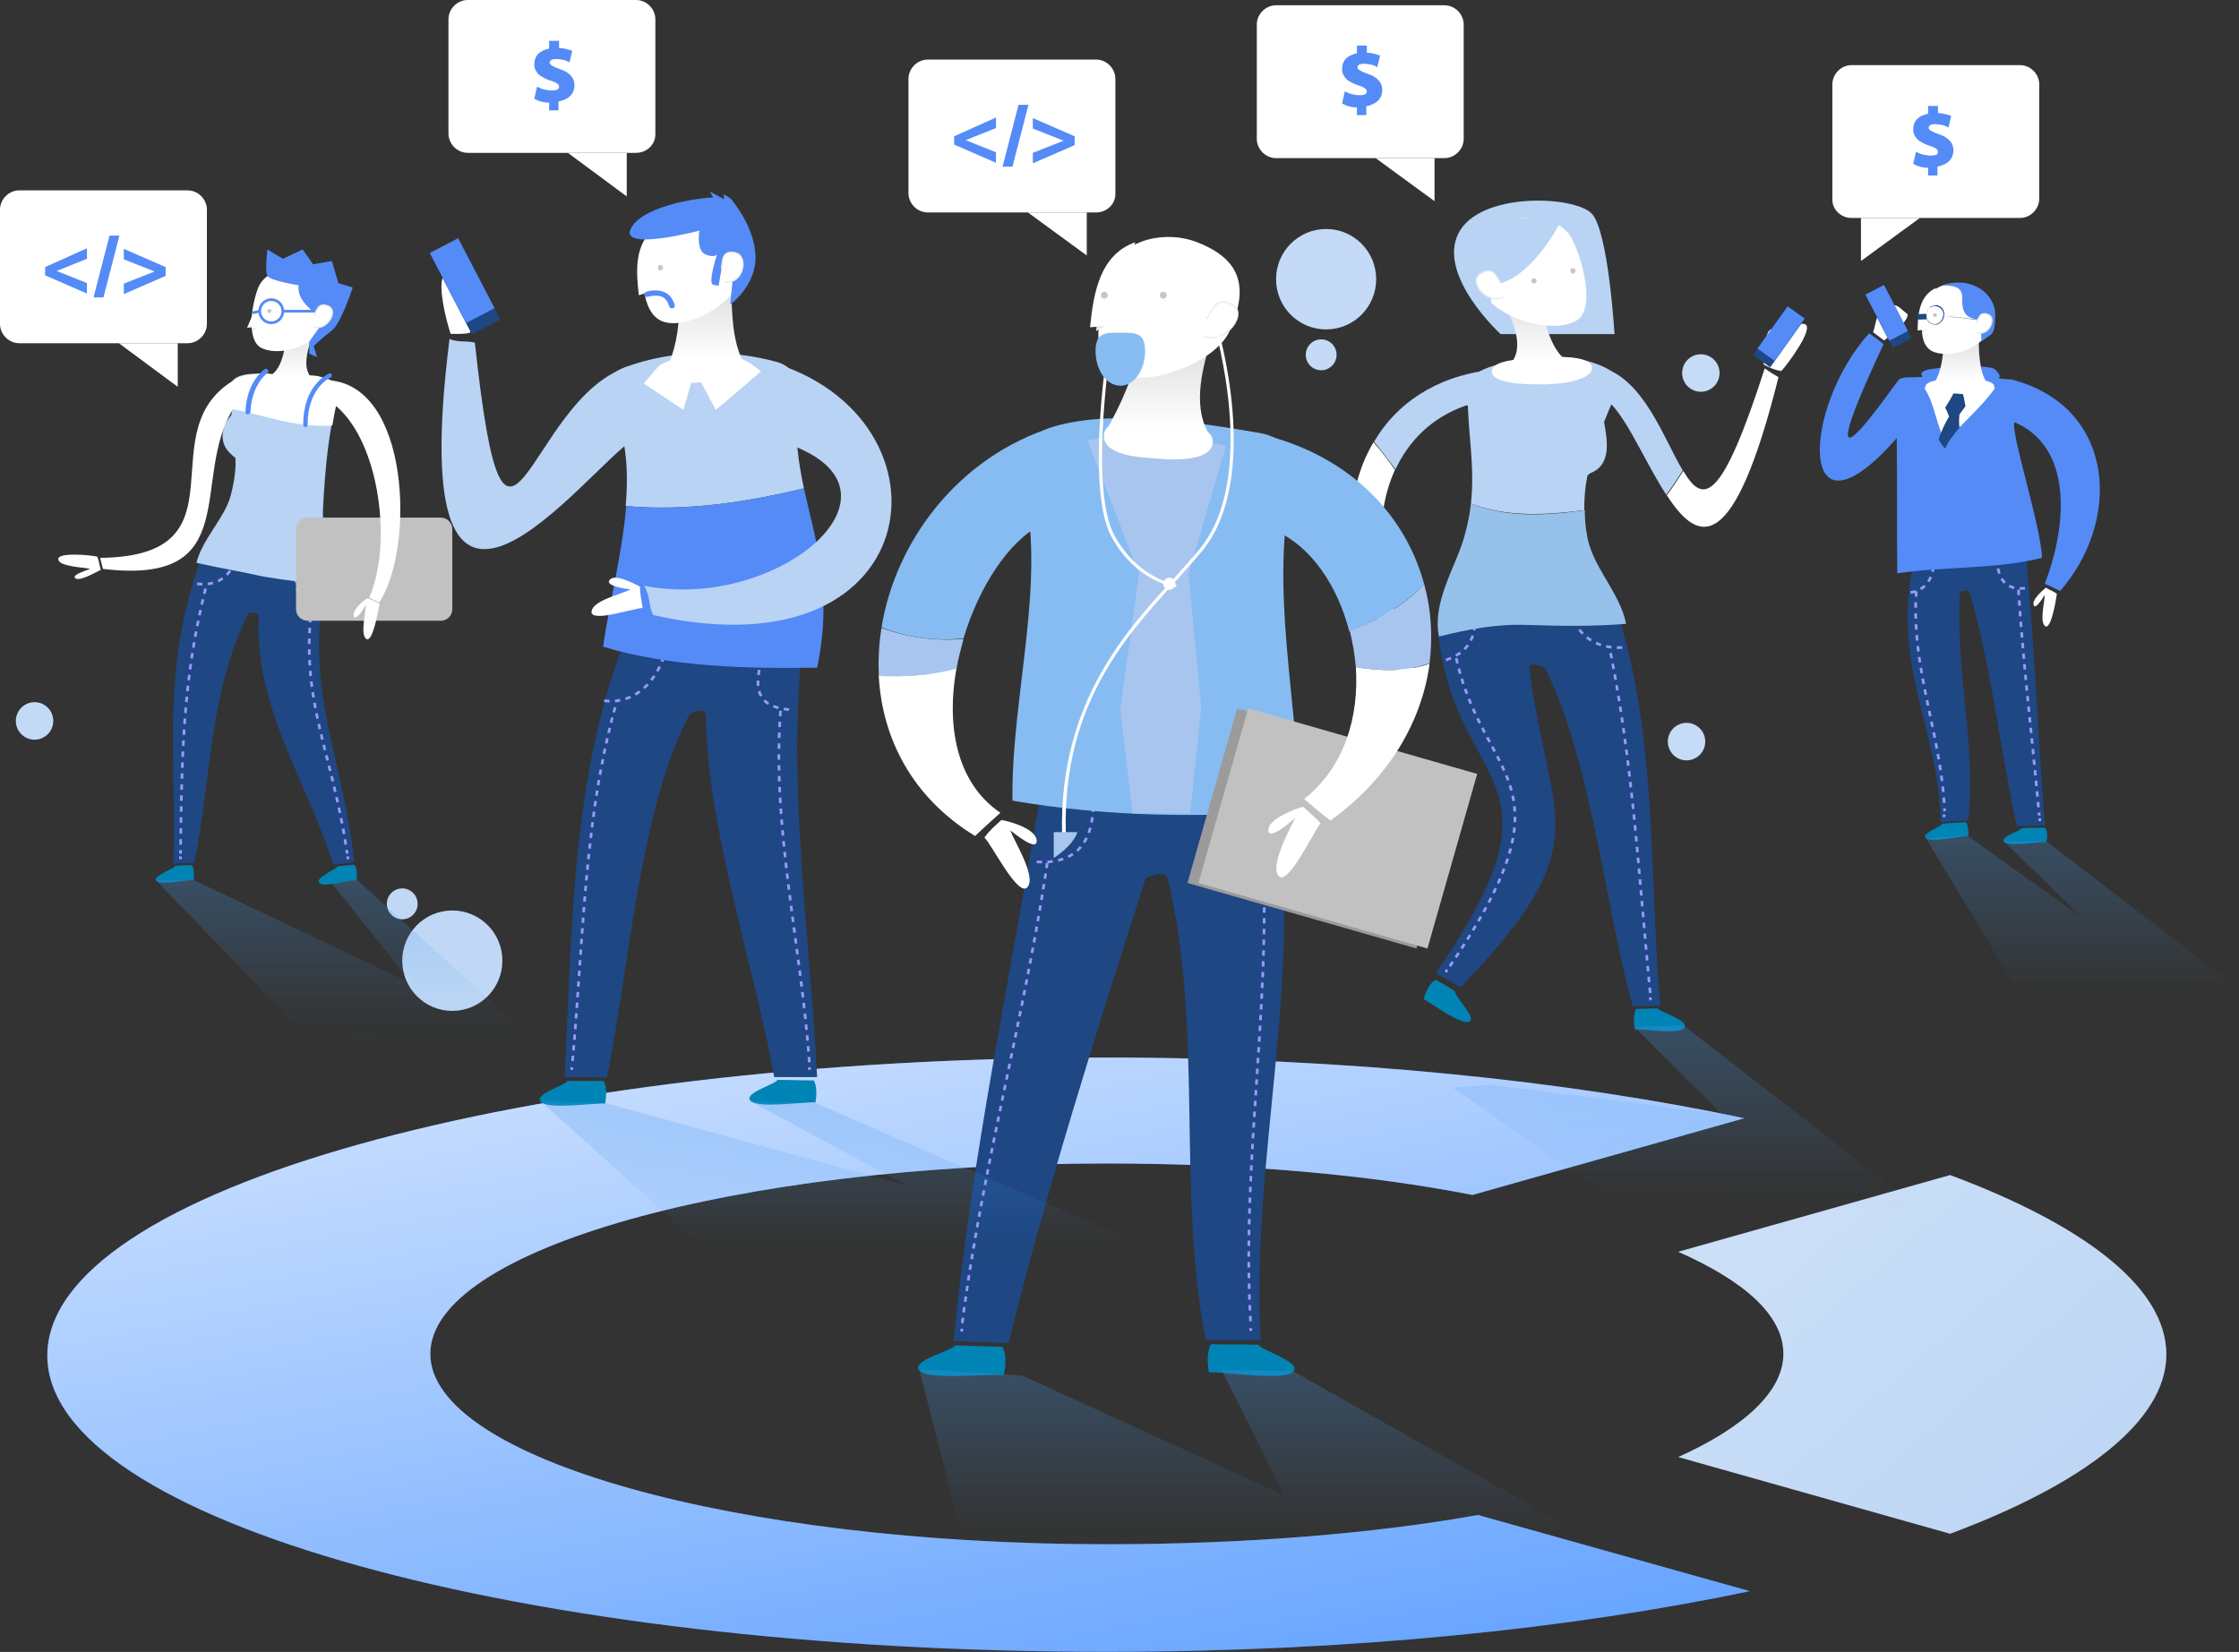 <svg width="416" height="307" viewBox="0 0 416 307" fill="none" xmlns="http://www.w3.org/2000/svg">
<rect x="0" y="0" width="416" height="307" fill="#333333" stroke="none"/>
<path d="M344.025 40.506H375.31C377.252 40.506 378.888 38.865 378.888 36.916V15.69C378.888 13.741 377.252 12.1 375.31 12.1H344.025C342.083 12.1 340.447 13.741 340.447 15.69V36.916C340.345 38.865 341.98 40.506 344.025 40.506Z" fill="white"/>
<path d="M356.702 40.506L345.763 48.504V40.506H356.702Z" fill="white"/>
<path d="M358.236 32.61V31.174C357.112 31.174 356.192 30.866 355.476 30.456L355.987 28.2C356.396 28.405 356.805 28.61 357.214 28.713C357.725 28.816 358.236 28.918 358.748 28.918C359.668 28.918 360.077 28.713 360.077 28.2C360.077 27.79 359.566 27.38 358.441 27.072C357.521 26.765 356.805 26.355 356.294 25.944C355.783 25.432 355.476 24.816 355.476 24.099C355.476 22.458 356.396 21.535 358.236 21.125V19.689H360.077V21.022C360.588 21.022 361.099 21.125 361.508 21.227C361.815 21.33 362.224 21.432 362.53 21.535L362.019 23.688L361.61 23.483C361.406 23.381 361.304 23.381 361.099 23.278C360.588 23.176 360.077 23.073 359.566 23.073C358.748 23.073 358.339 23.278 358.339 23.791C358.339 24.099 358.952 24.509 360.179 24.919C362.019 25.534 362.939 26.56 362.939 27.893C362.939 29.533 361.917 30.559 359.974 30.969V32.61H358.236Z" fill="#548BF7"/>
<path d="M357.316 70.654C357.521 69.936 356.192 69.424 357.827 68.808C359.463 68.193 369.585 67.68 370.607 68.603C371.629 69.526 372.141 70.346 370.3 70.962C368.562 71.577 360.383 71.782 357.316 70.654Z" fill="#548BF7"/>
<path d="M379.911 153.409C378.684 135.873 377.866 118.235 376.231 100.7C376.231 100.7 376.231 100.7 376.128 100.7C376.026 100.7 376.128 100.7 376.128 100.7C368.972 101.52 362.531 101.623 355.681 103.879C351.183 123.26 360.18 135.155 360.588 152.793C362.326 152.691 364.064 152.588 365.7 152.486C367.234 138.847 363.247 124.593 364.167 110.032C364.167 110.032 365.803 109.211 366.007 110.339C369.994 123.875 371.63 139.462 374.697 153.511C376.435 153.511 378.173 153.409 379.911 153.409Z" fill="#1E4783"/>
<path d="M356.703 104.289C356.703 104.494 356.601 104.597 356.601 104.802" stroke="#9999FF" stroke-width="0.5"/>
<path d="M356.498 105.827C353.942 122.337 360.69 135.155 361.303 150.742" stroke="#9999FF" stroke-width="0.5" stroke-dasharray="1.02 1.02"/>
<path d="M361.201 151.358C361.201 151.563 361.201 151.665 361.201 151.87" stroke="#9999FF" stroke-width="0.5"/>
<path d="M374.594 102.136C374.594 102.341 374.594 102.443 374.594 102.648" stroke="#9999FF" stroke-width="0.5"/>
<path d="M374.698 103.674C375.413 119.671 377.458 135.566 378.889 151.563" stroke="#9999FF" stroke-width="0.5" stroke-dasharray="0.99 0.99"/>
<path d="M378.991 152.075C378.991 152.28 378.991 152.383 378.991 152.588" stroke="#9999FF" stroke-width="0.5"/>
<path d="M376.23 109.314C371.936 109.827 370.914 106.545 371.016 102.751C372.55 102.136 373.981 101.418 375.412 100.7" fill="#1E4783"/>
<path d="M376.23 109.314C371.936 109.827 370.914 106.545 371.016 102.751C372.55 102.136 373.981 101.418 375.412 100.7" stroke="#9999FF" stroke-width="0.5" stroke-dasharray="1"/>
<path d="M354.965 110.134C358.543 109.416 359.054 106.955 359.565 103.674C358.543 103.571 357.419 103.571 356.396 103.571" fill="#1E4783"/>
<path d="M354.965 110.134C358.543 109.416 359.054 106.955 359.565 103.674C358.543 103.571 357.419 103.571 356.396 103.571" stroke="#9999FF" stroke-width="0.5" stroke-dasharray="1"/>
<path d="M348.013 61.733C348.422 60.81 348.626 57.938 349.751 57.836C350.875 57.733 351.489 56.605 351.387 56.913C352.409 56.298 353.125 57.426 354.249 58.246C355.374 59.066 350.773 62.758 350.057 63.271C349.342 62.758 348.728 62.245 348.013 61.733Z" fill="white"/>
<path d="M380.115 109.211C379.4 109.826 377.457 111.467 377.866 112.493C378.173 113.416 379.809 110.749 379.911 110.544C379.911 111.775 378.888 115.672 380.013 116.389C381.138 117.005 382.058 111.159 382.16 110.339C381.444 109.826 380.729 109.621 380.115 109.211Z" fill="white"/>
<path d="M382.773 109.827C394.121 96.803 393.099 76.192 374.594 70.757C373.981 70.552 374.185 70.654 373.879 70.552C367.438 69.936 360.69 69.936 354.249 70.141C353.738 70.141 353.431 70.244 352.92 70.449C352.409 70.654 333.7 98.649 349.955 63.989C349.138 63.168 348.217 62.656 347.297 61.938C334.824 75.576 333.7 102.751 352.409 81.421C352.511 89.83 352.409 98.239 352.511 106.545C361.61 105.212 370.812 105.827 379.399 103.674C379.195 97.624 373.47 80.191 374.288 78.448C385.84 83.472 383.591 99.059 379.911 108.493C380.933 108.904 381.853 109.416 382.773 109.827Z" fill="#548BF7"/>
<path d="M365.291 152.793C363.757 152.896 362.428 152.896 360.894 153.101C360.69 153.613 356.805 154.947 357.827 155.767C358.85 156.587 363.962 155.459 365.7 155.357C365.802 154.536 365.7 153.511 365.291 152.793Z" fill="#0084B5"/>
<path d="M380.013 153.819C378.479 153.819 377.15 153.819 375.617 153.921C375.412 154.434 371.425 155.562 372.345 156.485C373.265 157.305 378.479 156.485 380.217 156.485C380.422 155.562 380.422 154.434 380.013 153.819Z" fill="#0084B5"/>
<path d="M370.505 71.987C370.198 73.628 365.7 73.936 364.371 73.936C362.94 73.936 357.93 73.936 357.725 72.09C357.521 70.141 363.349 70.552 364.371 70.552C365.393 70.552 370.812 70.244 370.505 71.987Z" fill="white"/>
<path d="M367.642 62.143C367.642 64.911 367.642 68.911 369.176 71.167C365.7 73.013 363.042 72.5 359.361 71.269C360.793 68.808 361.099 65.937 361.099 63.066C363.349 62.861 365.495 62.45 367.642 62.143Z" fill="url(#paint0_linear)"/>
<path d="M369.482 61.221C368.665 64.502 362.633 66.655 359.361 65.425C356.089 64.194 357.112 59.17 357.828 56.196C358.543 53.222 362.53 51.992 365.597 52.914C369.687 54.248 370.709 56.504 369.482 61.221Z" fill="white"/>
<path d="M359.668 53.529C356.601 54.965 356.294 58.451 356.294 61.425C356.907 61.322 357.623 61.322 358.236 61.22C358.85 58.656 359.259 56.093 359.668 53.529Z" fill="white"/>
<path d="M358.032 61.22C357.726 61.425 357.521 61.528 357.214 61.733C357.214 61.63 357.214 61.425 357.214 61.322C357.521 61.322 357.828 61.22 358.032 61.22Z" fill="#EAEAEA"/>
<path d="M359.872 58.657C359.872 58.862 359.668 58.964 359.463 58.862C359.259 58.862 359.157 58.657 359.157 58.451C359.157 58.246 359.361 58.144 359.566 58.246C359.77 58.246 359.872 58.451 359.872 58.657Z" fill="#C6C6C6"/>
<path d="M360.895 53.016C362.428 53.119 364.677 53.016 364.575 55.375C364.473 57.733 365.086 59.477 368.051 59.272C368.051 60.707 368.051 61.938 368.153 63.476C370.096 61.835 370.607 62.656 370.709 58.656C370.811 54.657 366.415 51.17 360.895 53.016Z" fill="#548BF7"/>
<path fill-rule="evenodd" clip-rule="evenodd" d="M357.894 58.496C357.813 59.403 358.321 60.109 359.259 60.297C359.668 60.4 360.179 60.297 360.486 59.989C360.895 59.682 361.099 59.272 361.201 58.759C361.406 57.733 360.792 56.913 359.872 56.708C359.463 56.708 359.054 56.81 358.645 57.016C358.564 57.097 358.483 57.185 358.406 57.281C358.152 57.507 358.009 57.846 357.93 58.247C357.911 58.331 357.899 58.414 357.894 58.496ZM357.894 58.496C357.839 59.314 358.413 60.009 359.156 60.195C359.565 60.298 359.974 60.195 360.281 59.99C360.588 59.785 360.894 59.375 360.997 58.862C361.303 57.939 360.69 57.119 359.77 56.914C359.361 56.811 359.054 56.914 358.645 57.119C358.556 57.163 358.477 57.218 358.406 57.281C358.191 57.547 358.005 57.869 357.93 58.246C357.913 58.331 357.901 58.414 357.894 58.496Z" fill="#1E4783"/>
<path d="M361.201 58.759C363.348 58.861 365.393 59.169 367.54 59.374V59.477C365.393 59.169 363.348 58.964 361.201 58.759Z" fill="#1E4783"/>
<rect width="1.636" height="1.025" transform="matrix(0.999 -0.035 0.035 0.999 356.294 58.377)" fill="#1E4783"/>
<path d="M367.233 60.092C367.642 59.272 367.745 57.836 369.38 58.451C371.016 59.066 369.585 62.45 367.336 61.835" fill="white"/>
<path d="M367.233 60.092C367.642 59.272 367.745 57.836 369.38 58.451C371.016 59.066 369.585 62.45 367.336 61.835" stroke="#EAEAEA" stroke-width="0.25"/>
<path d="M357.521 72.09C359.565 75.166 359.667 78.96 361.508 82.139C364.575 78.653 368.051 75.781 370.709 72.09C366.313 72.09 361.917 71.885 357.521 72.09Z" fill="white"/>
<path d="M364.678 73.218C364.064 73.218 363.553 73.115 362.94 73.115C362.531 74.038 361.917 74.859 361.406 75.781C361.713 76.294 361.917 76.807 362.122 77.422C361.304 78.755 360.69 80.191 360.179 81.627C360.588 82.344 360.895 82.857 361.406 83.37C362.019 81.934 363.042 80.704 364.064 79.473C363.962 78.653 363.962 77.832 364.064 77.012C364.473 76.499 364.78 75.987 365.189 75.474C364.984 74.756 364.984 73.936 364.678 73.218Z" fill="#1E4783"/>
<path d="M348.728 59.374C349.341 58.349 350.671 56.503 351.284 56.811C351.897 57.118 349.444 60.605 349.444 60.605L348.728 59.374Z" fill="white"/>
<rect width="3.887" height="11.17" transform="matrix(0.886 -0.464 0.462 0.887 346.538 54.75)" fill="#1E4783"/>
<rect width="3.887" height="9.633" transform="matrix(0.886 -0.464 0.462 0.887 346.598 54.764)" fill="#548BF7"/>
<path d="M357.828 155.767L376.23 186.326L416 183.762L380.217 156.382H372.345L386.863 170.534L365.598 155.357L357.828 155.767Z" fill="url(#paint1_linear)"/>
<path d="M331.348 251.602C331.348 258.575 324.089 265.24 311.821 270.778L362.326 285.031C387.067 275.802 402.504 264.112 402.504 251.704C402.504 239.194 387.067 227.606 362.326 218.377L311.821 232.631C324.089 238.066 331.348 244.423 331.348 251.602Z" fill="#B8D3F4"/>
<path d="M205.597 286.98C136.587 286.98 79.948 270.983 79.948 251.601C79.948 232.22 136.587 216.223 205.597 216.223C231.361 216.223 254.057 218.274 273.584 222.068L324.089 207.814C291.169 200.841 249.865 196.534 205.597 196.534C97.431 196.534 8.792 221.145 8.792 251.909C8.792 282.673 97.431 306.976 205.597 306.976C250.888 306.976 292.089 302.669 325.111 295.696L274.607 281.545C255.079 285.031 231.361 286.98 205.597 286.98Z" fill="#3385FF"/>
<path d="M331.348 251.602C331.348 258.575 324.089 265.24 311.821 270.778L362.326 285.031C387.067 275.802 402.504 264.112 402.504 251.704C402.504 239.194 387.067 227.606 362.326 218.377L311.821 232.631C324.089 238.066 331.348 244.423 331.348 251.602Z" fill="url(#paint2_linear)"/>
<path d="M205.597 286.98C136.587 286.98 79.948 270.983 79.948 251.601C79.948 232.22 136.587 216.223 205.597 216.223C231.361 216.223 254.057 218.274 273.584 222.068L324.089 207.814C291.169 200.841 249.865 196.534 205.597 196.534C97.431 196.534 8.792 221.145 8.792 251.909C8.792 282.673 97.431 306.976 205.597 306.976C250.888 306.976 292.089 302.669 325.111 295.696L274.607 281.545C255.079 285.031 231.361 286.98 205.597 286.98Z" fill="url(#paint3_linear)"/>
<path d="M278.812 62.092C278.812 62.092 267.055 51.325 270.94 43.429C274.825 35.533 292.716 36.353 295.783 39.737C298.85 43.121 299.975 62.092 299.975 62.092H278.812Z" fill="#B8D3F4"/>
<path d="M266.749 180.841C293.126 142.796 269.611 147.513 267.055 116.032H267.157C278.199 112.955 289.138 114.288 300.589 114.083C307.95 137.361 306.416 162.792 308.461 186.891C306.723 186.993 305.087 186.993 303.349 186.993C298.033 167.715 295.784 141.771 287.094 124.235C287.094 124.133 284.435 122.697 284.129 124.133C287.809 152.948 297.522 156.332 271.349 183.507C269.713 182.584 268.282 181.661 266.749 180.841Z" fill="#1E4783"/>
<path d="M269.304 112.955C269.304 113.16 269.304 113.263 269.304 113.468" stroke="#9999FF" stroke-width="0.5"/>
<path d="M269.407 114.493C271.963 146.282 295.375 141.36 269.203 179.815" stroke="#9999FF" stroke-width="0.5" stroke-dasharray="0.99 0.99"/>
<path d="M268.896 180.225C268.793 180.328 268.691 180.533 268.589 180.635" stroke="#9999FF" stroke-width="0.5"/>
<path d="M268.668 122.661C273.984 120.815 274.393 117.123 274.086 111.893C272.041 111.483 269.894 111.278 267.85 110.868" fill="#1E4783"/>
<path d="M268.668 122.661C273.984 120.815 274.393 117.123 274.086 111.893C272.041 111.483 269.894 111.278 267.85 110.868" stroke="#9999FF" stroke-width="0.5" stroke-dasharray="1"/>
<path d="M297.112 112.032C297.112 112.237 297.215 112.34 297.215 112.545" stroke="#9999FF" stroke-width="0.5"/>
<path d="M297.521 113.468C303.144 136.848 304.269 160.844 306.62 184.737" stroke="#9999FF" stroke-width="0.5" stroke-dasharray="1.01 1.01"/>
<path d="M306.621 185.353C306.621 185.558 306.621 185.66 306.723 185.865" stroke="#9999FF" stroke-width="0.5"/>
<path d="M301.406 120.339C296.192 120.646 292.409 117.672 291.489 112.34C293.738 111.725 295.987 111.007 298.134 110.289" fill="#1E4783"/>
<path d="M301.406 120.339C296.192 120.646 292.409 117.672 291.489 112.34C293.738 111.725 295.987 111.007 298.134 110.289" stroke="#9999FF" stroke-width="0.5" stroke-dasharray="1"/>
<path d="M303.962 187.506C305.291 187.506 306.518 187.403 307.95 187.403C308.563 188.121 313.879 189.659 312.959 190.992C312.039 192.326 305.7 191.198 303.758 191.3C303.553 190.172 303.451 188.531 303.962 187.506Z" fill="#0084B5"/>
<path d="M266.748 182.071C267.975 182.789 268.997 183.302 270.326 184.224C270.326 185.352 274.416 189.147 272.985 189.864C271.553 190.582 266.135 186.583 264.499 185.66C264.908 184.327 265.624 182.686 266.748 182.071Z" fill="#0084B5"/>
<path d="M273.291 93.574C274.109 86.191 272.576 80.038 272.678 72.245C272.678 67.733 281.777 67.117 284.844 66.707C285.355 66.604 285.764 66.707 286.173 66.604C286.582 66.502 287.093 66.707 287.604 66.502C290.569 65.681 302.326 67.733 300.588 72.142C299.873 74.09 299.055 75.834 298.339 77.679C298.237 77.885 298.135 78.192 298.032 78.397C298.646 81.884 299.464 86.396 295.476 87.934C295.272 88.037 295.17 88.242 294.965 88.344C294.863 88.652 294.863 89.062 294.761 89.37C294.454 91.113 294.352 92.856 294.352 94.805C287.298 95.727 279.834 96.138 273.291 93.574Z" fill="#B8D3F4"/>
<path d="M272.064 99.727C272.678 97.573 273.087 95.522 273.291 93.574C279.834 96.24 287.4 95.83 294.454 94.805C294.454 96.24 294.557 97.881 294.863 99.419C295.681 105.162 300.997 110.084 302.122 115.929C295.988 116.442 289.854 116.339 283.719 116.134C277.994 115.929 272.78 116.954 267.362 118.288C266.032 111.827 270.531 105.264 272.064 99.727Z" fill="#96C1EA"/>
<path d="M260.819 116.75C261.944 117.57 265.011 119.621 264.602 121.056C264.295 122.492 261.535 118.903 261.33 118.595C261.535 120.441 263.579 125.876 262.046 127.004C260.512 128.132 258.365 119.723 258.059 118.698C258.979 117.878 259.899 117.365 260.819 116.75Z" fill="white"/>
<path d="M255.195 82.191C256.729 83.935 257.956 85.575 259.183 87.319C255.195 96.035 256.115 107.315 260.307 116.544C259.592 117.057 258.774 117.672 258.058 118.185C249.879 106.7 249.061 92.446 255.195 82.191Z" fill="white"/>
<path d="M276.87 68.758C278.71 74.296 278.506 77.474 272.474 75.321C265.93 77.577 261.739 81.986 259.285 87.216C257.956 85.473 256.729 83.832 255.298 82.089C259.285 75.218 266.544 69.989 276.87 68.758Z" fill="#B8D3F4"/>
<path d="M327.681 67.733C327.885 66.297 327.681 61.682 329.112 61.17C330.441 60.657 329.419 65.169 329.316 65.579C330.543 64.451 333.508 59.529 335.348 60.247C337.189 60.965 331.872 68.04 330.952 68.963C329.725 68.758 328.805 68.348 327.681 67.733Z" fill="white"/>
<path d="M327.886 68.45C328.703 69.066 329.521 69.578 330.441 70.091C322.058 103.623 315.515 101.06 309.688 92.036C310.812 90.6 311.732 89.062 312.755 87.524C316.435 93.779 319.809 93.574 327.886 68.45Z" fill="white"/>
<path d="M297.521 68.245C305.496 70.501 309.176 81.679 312.652 87.421C311.63 88.96 310.71 90.498 309.585 91.933C306.007 86.498 302.735 78.705 299.464 75.218C293.125 76.141 294.556 73.065 297.521 68.245Z" fill="#B8D3F4"/>
<path d="M277.176 69.065C277.38 71.526 284.435 71.424 286.173 71.424C287.911 71.526 295.579 71.116 295.783 68.45C295.988 65.784 287.502 66.297 285.866 66.502C284.23 66.707 277.074 66.604 277.176 69.065Z" fill="white"/>
<path d="M279.425 56.555C281.266 59.836 283.719 65.579 279.834 68.245C284.026 70.399 288.115 69.373 292.307 67.732C287.809 65.886 286.889 58.913 285.968 54.914C283.719 55.427 281.572 55.94 279.425 56.555Z" fill="url(#paint4_linear)"/>
<path d="M275.847 54.709C278.096 58.811 287.911 62.298 292.818 59.631C296.499 57.683 294.147 48.454 292.103 44.455C290.058 40.455 283.822 39.327 279.528 41.583C273.598 44.557 272.576 48.762 275.847 54.709Z" fill="white"/>
<path d="M284.537 52.351C284.64 52.658 284.946 52.761 285.151 52.658C285.457 52.556 285.56 52.248 285.457 52.043C285.355 51.735 285.049 51.633 284.844 51.735C284.537 51.838 284.435 52.146 284.537 52.351Z" fill="#C6C6C6"/>
<path d="M291.796 50.505C291.898 50.812 292.205 50.915 292.41 50.812C292.614 50.71 292.819 50.402 292.716 50.197C292.614 49.89 292.307 49.787 292.103 49.89C291.796 49.89 291.694 50.197 291.796 50.505Z" fill="#C6C6C6"/>
<path d="M290.365 40.455C290.365 40.455 284.435 52.761 276.869 52.966L277.176 57.888C277.176 57.888 270.122 49.274 272.78 44.352C275.438 39.43 290.365 40.455 290.365 40.455Z" fill="#B8D3F4"/>
<path d="M278.914 52.658C277.994 51.53 277.585 49.377 275.132 50.812C272.678 52.248 276.154 56.657 279.323 55.222" fill="white"/>
<path d="M278.914 52.658C277.994 51.53 277.585 49.377 275.132 50.812C272.678 52.248 276.154 56.657 279.323 55.222" stroke="#EAEAEA" stroke-width="0.25"/>
<rect width="11.167" height="3.889" transform="matrix(0.581 -0.814 0.813 0.583 325.736 65.998)" fill="#1E4783"/>
<rect width="9.63" height="3.889" transform="matrix(0.581 -0.814 0.813 0.583 326.536 64.78)" fill="#548BF7"/>
<path d="M65.841 160.177C63.489 139.257 56.435 128.798 60.525 107.16C60.525 107.16 60.525 107.16 60.422 107.16C60.32 107.16 60.422 107.16 60.422 107.16C52.755 106.032 45.189 104.392 37.521 103.264C29.854 124.388 32.818 139.155 32.205 160.484C33.534 160.484 34.761 160.382 36.09 160.382C39.259 144.897 38.85 128.592 46.109 114.031C46.109 114.031 48.052 113.416 48.052 114.544C47.336 131.669 56.742 144.487 61.956 160.689C63.285 160.484 64.614 160.382 65.841 160.177Z" fill="#1E4783"/>
<path d="M59.093 105.212C59.093 105.417 58.991 105.52 58.991 105.725" stroke="#9999FF" stroke-width="0.5"/>
<path d="M58.786 106.75C54.595 129.207 61.342 137.103 64.512 158.638" stroke="#9999FF" stroke-width="0.5" stroke-dasharray="1 1"/>
<path d="M64.614 159.151C64.614 159.356 64.614 159.458 64.716 159.664" stroke="#9999FF" stroke-width="0.5"/>
<path d="M58.888 111.98C54.697 111.57 54.492 108.596 55.514 105.007C57.048 104.699 58.684 104.391 60.217 104.084" fill="#0098D2"/>
<path d="M58.888 111.98C54.697 111.57 54.492 108.596 55.514 105.007C57.048 104.699 58.684 104.391 60.217 104.084" stroke="#9999FF" stroke-width="0.5" stroke-dasharray="1"/>
<path d="M40.179 101.93C40.179 102.136 40.077 102.238 40.077 102.443" stroke="#9999FF" stroke-width="0.5"/>
<path d="M39.771 103.469C33.943 123.67 33.841 137.924 33.534 158.638" stroke="#9999FF" stroke-width="0.5" stroke-dasharray="1.02 1.02"/>
<path d="M33.534 159.151C33.534 159.356 33.534 159.459 33.534 159.664" stroke="#9999FF" stroke-width="0.5"/>
<path d="M36.601 108.493C40.691 109.006 43.144 106.853 44.166 102.853C42.633 102.033 41.099 101.315 39.566 100.495" fill="#1E4783"/>
<path d="M36.601 108.493C40.691 109.006 43.144 106.853 44.166 102.853C42.633 102.033 41.099 101.315 39.566 100.495" stroke="#9999FF" stroke-width="0.5" stroke-dasharray="1"/>
<path d="M35.681 160.792C34.658 160.792 33.738 160.792 32.614 160.894C32.205 161.51 28.32 162.843 29.035 163.663C29.751 164.586 34.556 163.458 35.988 163.56C36.09 162.74 36.09 161.51 35.681 160.792Z" fill="#0084B5"/>
<path d="M65.841 160.689C64.819 160.792 63.898 160.894 62.774 160.997C62.365 161.612 58.48 163.15 59.298 164.073C60.116 164.996 64.819 163.56 66.25 163.56C66.352 162.535 66.352 161.407 65.841 160.689Z" fill="#0084B5"/>
<path d="M60.013 94.547C60.422 86.754 61.036 80.293 62.876 73.013C63.694 69.629 56.537 69.731 54.595 69.936C54.288 69.936 53.879 69.936 53.572 69.936C53.266 69.936 52.959 70.039 52.55 69.936C50.403 69.423 42.735 68.501 42.838 71.987C42.838 73.32 42.94 74.551 43.042 75.679C43.042 75.884 43.042 76.191 43.144 76.397C43.042 76.704 43.042 76.909 42.94 77.217C41.202 79.063 40.486 82.344 42.94 84.395C43.042 84.498 43.144 84.6 43.247 84.703C43.349 84.805 43.451 84.908 43.656 85.01C43.758 85.215 43.758 85.421 43.758 85.523C43.758 85.728 43.758 85.831 43.758 86.036C43.758 86.241 43.758 86.549 43.758 86.754C43.656 88.497 43.349 90.24 42.838 92.189C41.713 96.29 37.521 100.29 36.499 104.597C40.589 105.52 44.882 106.237 48.972 107.16C52.755 107.776 56.537 108.288 60.32 108.596C61.445 104.392 59.809 98.751 60.013 94.547Z" fill="#B8D3F4"/>
<path d="M43.145 75.986C43.145 75.884 43.145 75.781 43.145 75.781C43.043 74.551 42.941 73.32 42.941 72.09C42.838 68.603 50.506 69.526 52.653 70.039C53.062 70.141 53.369 70.039 53.675 70.039C53.982 70.039 54.391 70.039 54.698 70.039C56.64 69.834 63.797 69.731 62.979 73.115C62.468 75.166 62.059 77.114 61.752 79.063C55.209 79.575 49.177 77.217 43.145 75.986Z" fill="white"/>
<path d="M18.71 105.93C17.687 106.34 14.927 108.083 14.007 107.468C13.087 106.853 16.563 105.827 16.767 105.725C15.54 105.417 11.042 105.315 10.837 103.981C10.531 102.546 17.176 103.161 18.096 103.469C18.403 104.289 18.505 105.109 18.71 105.93Z" fill="white"/>
<path d="M44.166 70.244C26.786 79.678 46.825 103.366 18.607 103.674C18.812 104.391 18.914 105.007 19.119 105.725C45.7 108.903 35.17 88.805 43.451 75.781C48.256 75.063 47.54 73.423 44.166 70.244Z" fill="white"/>
<path d="M60.32 70.962C59.809 72.705 55.004 73.013 53.368 73.115C51.834 73.32 47.029 72.295 46.927 70.346C46.825 68.398 52.857 70.039 53.777 69.936C54.697 69.834 60.831 69.218 60.32 70.962Z" fill="white"/>
<path d="M58.275 61.733C57.457 63.989 55.617 69.013 58.377 70.449C55.105 72.192 52.345 72.295 49.278 70.141C52.856 69.424 53.061 63.373 53.367 60.707C55.003 61.117 56.639 61.425 58.275 61.733Z" fill="url(#paint5_linear)"/>
<path d="M60.831 60.092C59.502 63.476 52.652 66.552 48.665 64.706C45.7 63.373 46.723 56.708 47.95 53.529C49.176 50.35 53.777 49.017 57.253 50.35C61.956 52.196 62.774 55.17 60.831 60.092Z" fill="white"/>
<path d="M50.607 51.786C50.403 52.606 49.994 53.016 49.278 53.734C48.665 54.349 47.847 55.887 47.54 56.81C47.029 58.349 46.518 59.477 45.904 60.912C46.62 60.81 47.438 60.81 48.154 60.81C48.971 57.836 49.687 54.862 50.607 51.786Z" fill="white"/>
<path d="M47.846 60.912C47.54 61.117 47.233 61.322 46.926 61.528C46.926 61.322 46.926 61.117 46.926 61.015C47.233 60.912 47.54 60.912 47.846 60.912Z" fill="#EAEAEA"/>
<path d="M50.403 57.836C50.301 58.041 50.199 58.143 49.994 58.143C49.79 58.143 49.688 57.938 49.688 57.733C49.688 57.528 49.892 57.425 50.096 57.425C50.403 57.425 50.505 57.631 50.403 57.836Z" fill="#C6C6C6"/>
<path fill-rule="evenodd" clip-rule="evenodd" d="M50.403 59.989C51.589 59.989 52.55 59.025 52.55 57.836C52.55 56.646 51.589 55.682 50.403 55.682C49.217 55.682 48.256 56.646 48.256 57.836C48.256 59.025 49.217 59.989 50.403 59.989Z" stroke="#548BF7" stroke-width="0.5"/>
<path d="M52.55 57.836H60.014" stroke="#548BF7" stroke-width="0.5"/>
<path d="M48.255 57.836L46.926 58.143" stroke="#548BF7" stroke-width="0.5"/>
<path d="M59.4 58.759C59.4 58.759 54.901 56.093 55.515 53.016C55.515 53.016 50.198 52.196 49.687 51.273C49.176 50.35 49.687 46.351 49.687 46.351L52.55 48.094L56.23 46.351L58.173 49.119L61.649 48.504L62.876 52.606L65.534 53.426C65.534 53.426 63.387 60.092 61.649 61.425C59.911 62.758 58.275 64.296 58.275 64.296L58.889 66.347L57.457 65.732V63.476L59.297 60.912L59.4 58.759Z" fill="#548BF7"/>
<path d="M58.275 58.656C58.888 57.733 59.093 56.093 61.035 56.913C62.978 57.836 60.626 61.63 58.275 60.707" fill="white"/>
<path d="M58.275 58.656C58.888 57.733 59.093 56.093 61.035 56.913C62.978 57.836 60.626 61.63 58.275 60.707" stroke="#EAEAEA" stroke-width="0.25"/>
<path d="M81.892 115.364H57.151C56.026 115.364 55.004 114.441 55.004 113.21V98.341C55.004 97.213 55.924 96.188 57.151 96.188H81.892C83.017 96.188 84.039 97.111 84.039 98.341V113.21C84.039 114.441 83.017 115.364 81.892 115.364Z" fill="#C1C1C1"/>
<path d="M68.294 111.16C67.374 111.672 65.329 113.518 65.738 114.544C66.147 115.569 67.885 112.595 67.987 112.39C67.987 113.723 66.863 118.03 68.089 118.748C69.316 119.466 70.339 113.005 70.543 112.185C69.725 111.775 69.01 111.467 68.294 111.16Z" fill="white"/>
<path d="M60.627 70.654C76.269 71.064 77.087 102.033 70.441 111.98C69.828 111.672 69.214 111.365 68.601 111.057C72.895 101.315 70.646 82.447 62.467 75.474C57.968 76.294 58.377 74.551 60.627 70.654Z" fill="white"/>
<path d="M56.742 79.37C56.537 79.37 56.333 79.165 56.333 78.96C56.333 71.474 60.933 69.526 61.138 69.423C61.342 69.321 61.547 69.423 61.649 69.629C61.751 69.834 61.649 70.039 61.444 70.141C61.24 70.244 57.15 72.09 57.15 78.96C57.15 79.268 56.946 79.37 56.742 79.37Z" fill="#548BF7"/>
<path d="M46.007 77.012C46.007 77.012 45.904 77.012 46.007 77.012C45.802 77.012 45.598 76.807 45.598 76.602C45.802 70.859 49.074 68.706 49.176 68.603C49.38 68.501 49.585 68.501 49.789 68.706C49.892 68.911 49.892 69.116 49.687 69.321C49.687 69.321 46.722 71.372 46.518 76.704C46.416 76.807 46.211 77.012 46.007 77.012Z" fill="#548BF7"/>
<path d="M151.821 200.169C150.491 173.712 146.402 147.461 148.958 121.106H148.856C138.019 120.389 127.079 119.671 116.14 118.85C106.121 144.692 106.325 172.482 104.894 200.169C107.552 200.169 110.21 200.169 112.766 200.272C116.856 180.378 118.798 150.332 128.102 132.797C128.102 132.694 130.862 131.156 131.169 132.899C131.271 153.613 140.063 179.147 143.846 200.169C146.607 200.169 149.265 200.169 151.821 200.169Z" fill="#1E4783"/>
<path d="M117.878 120.594C117.776 120.799 117.776 120.901 117.673 121.106" stroke="#9999FF" stroke-width="0.5"/>
<path d="M117.368 122.029C108.371 145.615 108.678 172.584 106.326 197.708" stroke="#9999FF" stroke-width="0.5" stroke-dasharray="0.99 0.99"/>
<path d="M106.223 198.323C106.223 198.528 106.223 198.631 106.223 198.836" stroke="#9999FF" stroke-width="0.5"/>
<path d="M146.3 122.542C146.3 122.747 146.198 122.85 146.198 123.055" stroke="#9999FF" stroke-width="0.5"/>
<path d="M145.993 124.08C141.904 148.178 148.754 173.405 150.39 197.708" stroke="#9999FF" stroke-width="0.5" stroke-dasharray="1.01 1.01"/>
<path d="M150.389 198.323C150.389 198.528 150.389 198.631 150.389 198.836" stroke="#9999FF" stroke-width="0.5"/>
<path d="M146.607 131.874C140.575 131.361 140.064 127.874 141.495 122.645C143.54 122.029 145.687 121.517 147.834 120.901" fill="#1E4783"/>
<path d="M146.607 131.874C140.575 131.361 140.064 127.874 141.495 122.645C143.54 122.029 145.687 121.517 147.834 120.901" stroke="#9999FF" stroke-width="0.5" stroke-dasharray="1"/>
<path d="M112.255 130.233C118.083 130.848 121.866 126.746 123.604 121.311C121.559 120.491 119.514 119.671 117.469 118.748" fill="#1E4783"/>
<path d="M112.255 130.233C118.083 130.848 121.866 126.746 123.604 121.311C121.559 120.491 119.514 119.671 117.469 118.748" stroke="#9999FF" stroke-width="0.5" stroke-dasharray="1"/>
<path d="M87.31 61.835C87.616 60.297 90.274 55.067 89.15 53.939C87.923 52.913 86.594 57.836 86.798 58.451C86.083 56.913 85.469 50.76 83.016 50.965C80.664 51.17 83.118 60.399 83.731 62.04C84.856 62.04 86.083 62.143 87.31 61.835Z" fill="white"/>
<path d="M149.368 90.753C148.345 85.933 147.629 81.011 148.038 75.371C148.345 71.987 148.345 68.398 144.358 67.27C135.463 64.809 125.137 65.014 116.55 68.09C112.971 69.321 111.642 71.474 113.585 75.269C116.345 80.703 116.856 87.266 116.243 94.034C127.387 95.06 138.837 93.317 149.368 90.753Z" fill="#B8D3F4"/>
<path d="M116.345 94.034C115.629 102.853 113.175 112.185 112.051 120.183C124.626 123.978 138.939 124.285 151.821 124.08C154.786 109.826 151.514 100.495 149.367 90.753C138.837 93.316 127.386 95.06 116.345 94.034Z" fill="#548BF7"/>
<path d="M116.549 68.193C97.635 74.448 94.057 117.517 88.23 63.681C86.696 63.271 84.856 63.681 83.527 62.963C74.53 134.437 108.779 87.164 117.98 81.421C127.284 75.781 117.674 73.013 116.549 68.193Z" fill="#B8D3F4"/>
<path d="M112.153 200.887C109.904 200.887 107.859 200.887 105.405 200.887C105.099 201.707 99.067 203.348 100.498 204.784C101.929 206.219 109.904 204.989 112.46 205.091C112.664 203.656 112.767 201.912 112.153 200.887Z" fill="#0084B5"/>
<path d="M151.208 200.784C148.959 200.784 146.914 200.682 144.46 200.682C144.153 201.502 138.019 203.143 139.451 204.579C140.882 206.014 148.856 204.784 151.514 204.886C151.719 203.656 151.821 201.912 151.208 200.784Z" fill="#0084B5"/>
<path d="M139.86 68.911C139.349 71.679 133.521 70.962 131.579 70.962C129.636 70.962 122.786 72.192 121.866 69.526C120.946 66.86 129.329 65.937 131.068 65.937C132.908 65.834 140.371 66.142 139.86 68.911Z" fill="white"/>
<path d="M135.872 53.119C135.974 57.733 135.974 63.168 138.121 67.372C133.827 69.936 128.613 68.911 124.115 68.09C125.853 63.783 126.364 59.681 126.159 54.964C129.329 54.452 132.6 53.734 135.872 53.119Z" fill="url(#paint6_linear)"/>
<path d="M137.61 50.862C137.406 55.58 129.227 60.707 124.115 59.989C119.003 59.271 119.208 51.273 119.617 46.761C120.026 42.249 125.035 39.275 129.738 39.89C136.077 40.71 138.019 44.094 137.61 50.862Z" fill="white"/>
<path d="M121.865 42.249C117.776 45.223 118.185 50.452 118.696 54.862C119.616 54.554 120.639 54.247 121.559 53.939C121.661 50.145 121.661 46.248 121.865 42.249Z" fill="white"/>
<path d="M121.15 54.144C120.844 54.452 120.435 54.759 120.128 55.067C120.128 54.862 120.128 54.657 120.026 54.452C120.333 54.349 120.742 54.246 121.15 54.144Z" fill="#EAEAEA"/>
<path d="M123.195 49.734C123.195 50.042 122.991 50.247 122.684 50.247C122.377 50.247 122.173 50.042 122.275 49.734C122.275 49.427 122.48 49.222 122.786 49.222C122.991 49.324 123.195 49.529 123.195 49.734Z" fill="#C6C6C6"/>
<path d="M118.901 109.006C117.674 108.391 114.198 106.545 113.278 107.775C112.255 108.903 116.651 109.519 117.163 109.519C115.527 110.442 110.006 111.57 109.904 113.723C109.904 115.774 118.083 112.903 119.412 113.005C119.207 111.57 118.901 110.442 118.901 109.006Z" fill="white"/>
<path d="M141.189 66.717C178.607 75.741 173.904 126.193 121.355 114.298C120.435 112.35 120.946 111.324 119.719 108.863C143.643 113.58 169.099 92.763 148.959 83.534C128.921 74.203 146.301 76.561 141.189 66.717Z" fill="#B8D3F4"/>
<rect width="5.933" height="17.011" transform="matrix(0.886 -0.464 0.462 0.887 79.83 47.064)" fill="#1E4783"/>
<rect width="5.933" height="14.654" transform="matrix(0.886 -0.464 0.462 0.887 79.866 47.022)" fill="#548BF7"/>
<path d="M129.942 70.449L133.009 76.191L141.393 69.013L139.348 67.475L129.942 70.449Z" fill="white"/>
<path d="M128.614 70.449L126.978 76.191L119.617 71.269L121.866 68.603L128.614 70.449Z" fill="white"/>
<path d="M124.837 57.304C124.632 57.304 124.428 57.202 124.326 56.894C124.121 56.176 123.712 55.561 123.201 55.254C122.076 54.638 120.441 55.151 120.338 55.151C120.032 55.254 119.827 55.048 119.725 54.843C119.623 54.536 119.827 54.331 120.032 54.228C120.134 54.228 122.076 53.51 123.712 54.433C124.53 54.843 125.041 55.664 125.348 56.689C125.45 56.997 125.246 57.202 124.939 57.304C124.939 57.304 124.939 57.304 124.837 57.304Z" fill="#548BF7"/>
<path d="M132.498 36.711C131.476 36.609 119.821 37.839 117.265 42.351C114.811 46.863 129.942 42.864 129.942 42.864C129.942 42.864 129.329 46.556 131.067 47.273C132.702 47.991 133.214 47.273 133.214 47.273C133.214 47.273 131.476 52.708 132.498 52.913C133.52 53.118 133.52 53.118 133.52 53.118L134.338 48.299L136.076 52.503L135.667 56.605C135.667 56.605 140.575 53.118 140.37 47.478C140.166 41.839 135.667 36.814 135.667 36.814L134.44 36.096L134.543 37.019L131.885 35.583L132.498 36.711Z" fill="#548BF7"/>
<path d="M134.032 49.837C134.338 48.504 134.032 46.453 136.588 46.966C139.143 47.478 138.223 52.811 134.747 52.401" fill="white"/>
<path d="M134.032 49.837C134.338 48.504 134.032 46.453 136.588 46.966C139.143 47.478 138.223 52.811 134.747 52.401" stroke="#EAEAEA" stroke-width="0.25"/>
<path d="M234.224 249.084C232.384 214.731 242.403 181.711 236.984 147.256H236.882C222.365 146.948 207.847 147.358 193.432 146.948C187.809 181.096 180.55 214.731 177.176 249.186C180.55 249.391 184.026 249.494 187.4 249.597C194.659 220.268 203.553 192.273 212.857 163.253C212.857 163.15 216.333 161.407 216.946 163.253C223.694 191.351 218.582 220.679 224 248.981C227.374 249.084 230.748 249.084 234.224 249.084Z" fill="#1E4783"/>
<path d="M196.09 148.896C196.09 149.102 196.09 149.204 195.987 149.409" stroke="#9999FF" stroke-width="0.5"/>
<path d="M195.886 150.435C192.205 182.736 182.799 214.115 178.71 246.417" stroke="#9999FF" stroke-width="0.5" stroke-dasharray="1 1"/>
<path d="M178.709 246.93C178.709 247.135 178.709 247.238 178.607 247.443" stroke="#9999FF" stroke-width="0.5"/>
<path d="M233.916 149.204C233.916 149.409 233.916 149.512 234.018 149.717" stroke="#9999FF" stroke-width="0.5"/>
<path d="M234.121 150.64C237.086 182.737 230.44 214.218 232.383 246.213" stroke="#9999FF" stroke-width="0.5" stroke-dasharray="1 1"/>
<path d="M232.383 246.828C232.383 247.033 232.383 247.135 232.383 247.34" stroke="#9999FF" stroke-width="0.5"/>
<path d="M237.598 160.792C230.544 160.484 227.374 156.69 227.272 149.717C230.032 148.794 232.793 147.871 235.451 147.05" fill="#3364FF"/>
<path d="M237.598 160.792C230.544 160.484 227.374 156.69 227.272 149.717C230.032 148.794 232.793 147.871 235.451 147.05" stroke="#9999FF" stroke-width="0.5" stroke-dasharray="1"/>
<path d="M192.614 160.176C199.77 160.586 202.94 156.792 203.144 149.717C200.486 148.691 197.726 147.768 195.067 146.743" fill="#1E4783"/>
<path d="M192.614 160.176C199.77 160.586 202.94 156.792 203.144 149.717C200.486 148.691 197.726 147.768 195.067 146.743" stroke="#9999FF" stroke-width="0.5" stroke-dasharray="1"/>
<path d="M186.071 152.383C187.911 152.691 192.614 154.126 192.614 156.28C192.614 158.433 188.115 154.537 187.706 154.331C188.524 156.485 192.614 162.945 190.876 164.894C189.138 166.842 184.128 156.69 182.901 155.665C183.821 154.331 184.946 153.409 186.071 152.383Z" fill="white"/>
<path d="M189.751 89.112C194.862 106.75 187.808 129.208 188.115 148.794C206.108 151.87 223.386 151.973 241.482 150.64C241.175 130.028 235.757 109.621 240.153 89.215C240.971 85.215 239.233 81.421 234.223 80.498C222.875 78.55 207.131 75.986 195.782 79.268C191.08 80.703 188.217 83.78 189.751 89.112Z" fill="#86BCF2"/>
<path d="M202.019 81.832L211.629 106.648L208.153 131.669L210.402 151.152H221.137L223.182 131.464L220.831 106.648L227.783 82.857C227.783 82.96 214.594 79.473 202.019 81.832Z" fill="#A8C5EF"/>
<path d="M163.783 116.697C163.272 119.671 163.17 122.747 163.272 125.721C168.077 125.824 172.984 125.516 177.687 124.491C177.994 122.542 178.505 120.696 179.016 118.748C173.905 119.158 168.793 118.543 163.783 116.697Z" fill="#A8C5EF"/>
<path d="M195.681 79.371C178.301 84.805 166.441 100.29 163.783 116.595C168.691 118.543 173.802 119.158 179.016 118.645C181.879 109.006 187.502 100.495 193.432 97.521C206.825 90.958 195.068 86.549 195.681 79.371Z" fill="#86BCF2"/>
<path d="M163.272 125.618C163.886 137.104 169.407 148.178 181.164 155.357C182.8 153.818 183.822 152.896 185.867 151.05C177.586 145.41 175.848 134.745 177.688 124.285C172.985 125.516 168.18 125.823 163.272 125.618Z" fill="white"/>
<path d="M186.275 250.314C183.31 250.212 180.652 250.109 177.483 250.006C176.971 251.032 168.997 252.878 170.837 254.724C172.575 256.569 183.003 255.236 186.479 255.544C186.888 253.903 186.991 251.647 186.275 250.314Z" fill="#0084B5"/>
<path d="M225.022 249.801C227.987 249.904 230.645 249.801 233.815 249.904C234.224 250.929 242.096 253.185 240.256 254.929C238.415 256.672 227.987 254.929 224.614 255.031C224.307 253.288 224.205 251.134 225.022 249.801Z" fill="#0084B5"/>
<path d="M225.33 82.242C225.023 86.036 216.947 85.421 215.004 85.216C213.062 85.01 205.292 85.01 205.087 81.114C204.883 77.217 213.47 77.935 215.311 78.242C217.151 78.447 225.637 78.55 225.33 82.242Z" fill="white"/>
<path d="M224.819 63.886C223.183 69.116 221.547 76.192 224.921 81.114C218.071 84.395 212.039 83.062 205.292 80.396C208.461 74.961 210.71 69.526 212.039 63.373C216.333 63.578 220.525 63.681 224.819 63.886Z" fill="url(#paint7_linear)"/>
<path d="M218.48 109.109C218.377 109.109 211.221 108.288 206.518 99.777C201.918 91.266 205.394 67.27 205.598 66.244L206.109 66.347C206.109 66.552 202.531 91.163 207.029 99.469C211.63 107.775 218.48 108.596 218.582 108.596L218.48 109.109Z" fill="white"/>
<path d="M228.396 61.63C225.84 67.167 214.185 71.885 207.949 69.629C201.713 67.27 204.371 55.887 206.518 50.145C208.665 44.402 216.741 42.659 222.671 45.12C230.646 48.299 232.077 53.529 228.396 61.63Z" fill="white"/>
<path d="M224.103 59.271C225.33 57.733 225.739 55.067 228.908 56.605C232.078 58.143 227.682 64.091 223.694 62.553" fill="white"/>
<path d="M224.103 59.271C225.33 57.733 225.739 55.067 228.908 56.605C232.078 58.143 227.682 64.091 223.694 62.553" stroke="#EAEAEA" stroke-width="0.25"/>
<path d="M210.915 45.018C204.269 47.376 203.145 54.657 202.531 60.81C203.86 60.707 205.189 60.707 206.416 60.605C207.848 55.272 209.586 50.145 210.915 45.018Z" fill="white"/>
<path d="M205.291 60.604C204.78 60.912 204.166 61.22 203.655 61.527C203.655 61.22 203.758 60.912 203.758 60.604C204.269 60.604 204.78 60.604 205.291 60.604Z" fill="#EAEAEA"/>
<path d="M216.742 55.067C216.639 55.375 216.333 55.58 215.924 55.477C215.617 55.375 215.413 55.067 215.515 54.657C215.617 54.349 215.924 54.144 216.333 54.247C216.639 54.349 216.844 54.76 216.742 55.067Z" fill="#C6C6C6"/>
<path d="M205.803 55.067C205.7 55.375 205.394 55.58 204.985 55.477C204.678 55.375 204.474 55.067 204.576 54.657C204.678 54.349 204.985 54.144 205.394 54.247C205.7 54.349 205.905 54.76 205.803 55.067Z" fill="#C6C6C6"/>
<path d="M212.754 65.219C212.754 68.808 210.709 71.68 208.153 71.68C205.597 71.68 203.553 68.808 203.553 65.219C203.553 61.63 205.597 61.835 208.153 61.835C210.709 61.835 212.754 61.63 212.754 65.219Z" fill="#86BCF2"/>
<rect width="33.729" height="44.277" transform="matrix(0.274 -0.962 0.961 0.275 220.624 164.093)" fill="#9B9B9B"/>
<rect width="33.729" height="44.277" transform="matrix(0.274 -0.962 0.961 0.275 222.668 164.093)" fill="#C1C1C1"/>
<path d="M242.096 149.922C240.256 150.434 235.553 152.28 235.655 154.331C235.757 156.382 240.358 152.28 240.665 151.973C239.642 154.023 235.859 160.997 237.597 162.842C239.335 164.688 244.243 154.229 245.367 152.998C244.345 151.87 243.22 150.947 242.096 149.922Z" fill="white"/>
<path d="M264.588 108.493C260.805 94.547 248.946 82.857 230.237 79.883C229.93 89.83 222.364 92.291 237.189 98.751C243.63 101.623 248.537 108.904 250.684 117.312C256.102 115.364 260.907 112.493 264.588 108.493Z" fill="#86BCF2"/>
<path d="M264.589 108.493C260.908 112.595 256.001 115.364 250.787 117.209C251.298 119.363 251.707 121.619 251.911 123.977C256.512 124.798 261.419 124.798 265.611 123.26C266.224 118.235 265.918 113.21 264.589 108.493Z" fill="#A8C5EF"/>
<path d="M251.911 123.978C252.524 133.104 249.866 142.538 242.301 148.486C244.448 150.229 245.368 151.152 247.208 152.485C258.25 144.487 264.179 133.925 265.611 123.362C261.419 124.798 256.512 124.798 251.911 123.978Z" fill="white"/>
<path d="M34.863 63.783H3.578C1.636 63.783 0 62.142 0 60.194V38.967C0 37.019 1.636 35.378 3.578 35.378H34.863C36.805 35.378 38.441 37.019 38.441 38.967V60.194C38.441 62.142 36.805 63.783 34.863 63.783Z" fill="white"/>
<path d="M8.383 49.632L16.153 46.146V48.094L10.53 50.35L16.153 52.606V54.554L8.383 51.17V49.632Z" fill="#548BF7"/>
<path d="M17.38 55.272L20.345 43.787H22.186L19.221 55.272H17.38Z" fill="#548BF7"/>
<path d="M30.773 51.273L23.003 54.657V52.709L28.728 50.453L23.003 48.197V46.248L30.773 49.632V51.273Z" fill="#548BF7"/>
<path d="M22.083 63.783L33.022 71.884V63.783H22.083Z" fill="white"/>
<path d="M203.655 39.48H172.371C170.428 39.48 168.792 37.839 168.792 35.891V14.664C168.792 12.716 170.428 11.075 172.371 11.075H203.655C205.598 11.075 207.233 12.716 207.233 14.664V35.891C207.336 37.839 205.7 39.48 203.655 39.48Z" fill="white"/>
<path d="M177.278 25.329L185.048 21.843V23.791L179.425 26.047L185.048 28.303V30.251L177.278 26.867V25.329Z" fill="#548BF7"/>
<path d="M186.275 30.969L189.24 19.484H191.08L188.116 30.969H186.275Z" fill="#548BF7"/>
<path d="M199.668 26.97L191.898 30.354V28.405L197.623 26.149L191.898 23.893V21.945L199.668 25.329V26.97Z" fill="#548BF7"/>
<path d="M190.978 39.48L201.917 47.479V39.48H190.978Z" fill="white"/>
<path d="M118.185 28.405H86.9C84.958 28.405 83.322 26.764 83.322 24.816V3.589C83.322 1.641 84.958 0 86.9 0H118.185C120.127 0 121.763 1.641 121.763 3.589V24.816C121.865 26.764 120.23 28.405 118.185 28.405Z" fill="white"/>
<path d="M105.507 28.405L116.447 36.506V28.405H105.507Z" fill="white"/>
<path d="M102.031 20.509V19.074C100.907 19.074 99.987 18.766 99.271 18.356L99.782 16.1C100.191 16.305 100.6 16.51 101.009 16.613C101.52 16.715 102.031 16.818 102.543 16.818C103.463 16.818 103.872 16.613 103.872 16.1C103.872 15.69 103.36 15.28 102.236 14.972C101.316 14.664 100.6 14.254 100.089 13.844C99.578 13.331 99.271 12.716 99.271 11.998C99.271 10.357 100.191 9.434 102.031 9.024V7.589H103.872V8.922C104.383 8.922 104.894 9.024 105.303 9.127C105.61 9.229 106.019 9.332 106.325 9.434L105.814 11.588L105.405 11.383C105.201 11.28 105.098 11.28 104.894 11.178C104.383 11.075 103.872 10.973 103.36 10.973C102.543 10.973 102.134 11.178 102.134 11.69C102.134 11.998 102.747 12.408 103.974 12.818C105.814 13.434 106.734 14.459 106.734 15.792C106.734 17.433 105.712 18.459 103.769 18.869V20.509H102.031Z" fill="#548BF7"/>
<path d="M268.372 29.386H237.088C235.145 29.386 233.509 27.746 233.509 25.797V4.57C233.509 2.622 235.145 0.981 237.088 0.981H268.372C270.314 0.981 271.95 2.622 271.95 4.57V25.797C271.95 27.746 270.314 29.386 268.372 29.386Z" fill="white"/>
<path d="M255.592 29.386L266.531 37.385V29.386H255.592Z" fill="white"/>
<path d="M252.116 21.387V19.952C250.992 19.952 250.072 19.644 249.356 19.234L249.867 16.978C250.276 17.183 250.685 17.388 251.094 17.491C251.605 17.593 252.116 17.696 252.627 17.696C253.548 17.696 253.957 17.491 253.957 16.978C253.957 16.568 253.445 16.158 252.321 15.85C251.401 15.542 250.685 15.132 250.174 14.722C249.663 14.209 249.356 13.594 249.356 12.876C249.356 11.236 250.276 10.313 252.116 9.902V8.467H253.957V9.8C254.468 9.8 254.979 9.902 255.388 10.005C255.695 10.107 256.104 10.21 256.41 10.313L255.899 12.466L255.49 12.261C255.286 12.158 255.183 12.158 254.979 12.056C254.468 11.953 253.957 11.851 253.445 11.851C252.627 11.851 252.219 12.056 252.219 12.569C252.219 12.876 252.832 13.286 254.059 13.697C255.899 14.312 256.819 15.337 256.819 16.67C256.819 18.311 255.797 19.337 253.854 19.747V21.387H252.116Z" fill="#548BF7"/>
<path d="M84.038 187.864C89.177 187.864 93.342 183.686 93.342 178.532C93.342 173.378 89.177 169.201 84.038 169.201C78.9 169.201 74.735 173.378 74.735 178.532C74.735 183.686 78.9 187.864 84.038 187.864Z" fill="#C0D8F5"/>
<path d="M74.735 170.841C76.316 170.841 77.597 169.556 77.597 167.97C77.597 166.384 76.316 165.099 74.735 165.099C73.154 165.099 71.872 166.384 71.872 167.97C71.872 169.556 73.154 170.841 74.735 170.841Z" fill="#C0D8F5"/>
<path d="M246.389 61.22C251.528 61.22 255.693 57.042 255.693 51.888C255.693 46.734 251.528 42.556 246.389 42.556C241.251 42.556 237.086 46.734 237.086 51.888C237.086 57.042 241.251 61.22 246.389 61.22Z" fill="#C4DAF6"/>
<path d="M245.47 68.808C247.051 68.808 248.332 67.523 248.332 65.937C248.332 64.351 247.051 63.066 245.47 63.066C243.889 63.066 242.607 64.351 242.607 65.937C242.607 67.523 243.889 68.808 245.47 68.808Z" fill="#C4DAF6"/>
<path d="M313.354 141.308C315.274 141.308 316.83 139.747 316.83 137.821C316.83 135.896 315.274 134.335 313.354 134.335C311.435 134.335 309.878 135.896 309.878 137.821C309.878 139.747 311.435 141.308 313.354 141.308Z" fill="#C5DBF6"/>
<path d="M6.419 137.464C8.339 137.464 9.895 135.903 9.895 133.977C9.895 132.052 8.339 130.491 6.419 130.491C4.5 130.491 2.943 132.052 2.943 133.977C2.943 135.903 4.5 137.464 6.419 137.464Z" fill="#C3DAF6"/>
<path d="M316.013 72.807C317.932 72.807 319.489 71.246 319.489 69.321C319.489 67.395 317.932 65.834 316.013 65.834C314.093 65.834 312.537 67.395 312.537 69.321C312.537 71.246 314.093 72.807 316.013 72.807Z" fill="#C5DBF6"/>
<path d="M57.661 193.299L29.035 163.663L35.987 163.561L76.575 182.839L61.751 164.278L66.249 163.458L99.374 193.401L57.661 193.299Z" fill="url(#paint8_linear)"/>
<path d="M100.498 204.681L132.498 233.599H217.457L151.514 204.989L139.45 204.681L168.588 220.371L112.46 204.989L100.498 204.681Z" fill="url(#paint9_linear)"/>
<path d="M356.907 224.78L312.741 190.53L303.642 190.838L319.897 207.04L276.958 201.605L269.904 202.118L298.121 221.807L356.907 224.78Z" fill="url(#paint10_linear)"/>
<path d="M170.837 254.621L179.118 287.128L291.987 284.052L240.255 254.826L226.965 254.621L238.62 277.899L189.955 255.646L174.62 254.621" fill="url(#paint11_linear)"/>
<path d="M197.419 157.305C195.987 131.874 208.563 117.928 217.866 107.776C219.706 105.725 221.444 103.776 222.978 101.93C233.917 88.394 225.636 60.912 225.636 60.605L226.147 60.502C226.249 60.81 234.531 88.497 223.489 102.238C221.955 104.084 220.217 106.032 218.377 108.083C208.665 118.748 196.601 132.079 198.134 157.203L197.419 157.305Z" fill="white"/>
<path d="M217.252 109.621C217.873 109.621 218.377 109.116 218.377 108.493C218.377 107.87 217.873 107.365 217.252 107.365C216.631 107.365 216.127 107.87 216.127 108.493C216.127 109.116 216.631 109.621 217.252 109.621Z" fill="white"/>
<path d="M199.974 154.639H195.783V159.459C195.783 159.459 199.361 157.203 200.179 154.639" fill="#A8C5EF"/>
<defs>
<linearGradient id="paint0_linear" x1="360.822" y1="63.636" x2="360.822" y2="70.824" gradientUnits="userSpaceOnUse">
<stop stop-color="#E2E3E4"/>
<stop offset="0.987" stop-color="white"/>
</linearGradient>
<linearGradient id="paint1_linear" x1="276.696" y1="65.68" x2="276.696" y2="183.031" gradientUnits="userSpaceOnUse">
<stop offset="0.087" stop-color="#469AED"/>
<stop offset="1" stop-color="#469AED" stop-opacity="0.01"/>
</linearGradient>
<linearGradient id="paint2_linear" x1="-109.285" y1="196.671" x2="161.671" y2="511.076" gradientUnits="userSpaceOnUse">
<stop stop-color="white"/>
<stop offset="0.093" stop-color="white" stop-opacity="0.907"/>
<stop offset="1" stop-color="white" stop-opacity="0.01"/>
</linearGradient>
<linearGradient id="paint3_linear" x1="-327.526" y1="197.518" x2="-270.884" y2="488.802" gradientUnits="userSpaceOnUse">
<stop stop-color="white"/>
<stop offset="0.093" stop-color="white" stop-opacity="0.907"/>
<stop offset="1" stop-color="white" stop-opacity="0.01"/>
</linearGradient>
<linearGradient id="paint4_linear" x1="281.345" y1="56.944" x2="281.345" y2="67.16" gradientUnits="userSpaceOnUse">
<stop stop-color="#E2E3E4"/>
<stop offset="0.987" stop-color="white"/>
</linearGradient>
<linearGradient id="paint5_linear" x1="50.662" y1="62.434" x2="50.662" y2="70.122" gradientUnits="userSpaceOnUse">
<stop stop-color="#E2E3E4"/>
<stop offset="0.987" stop-color="white"/>
</linearGradient>
<linearGradient id="paint6_linear" x1="126.216" y1="55.454" x2="126.216" y2="66.573" gradientUnits="userSpaceOnUse">
<stop stop-color="#E2E3E4"/>
<stop offset="0.987" stop-color="white"/>
</linearGradient>
<linearGradient id="paint7_linear" x1="208.266" y1="66.282" x2="208.266" y2="79.996" gradientUnits="userSpaceOnUse">
<stop stop-color="#E2E3E4"/>
<stop offset="0.987" stop-color="white"/>
</linearGradient>
<linearGradient id="paint8_linear" x1="-69.153" y1="76.674" x2="-69.153" y2="190.216" gradientUnits="userSpaceOnUse">
<stop offset="0.087" stop-color="#469AED"/>
<stop offset="1" stop-color="#469AED" stop-opacity="0.01"/>
</linearGradient>
<linearGradient id="paint9_linear" x1="-62.582" y1="120.901" x2="-62.582" y2="230.462" gradientUnits="userSpaceOnUse">
<stop offset="0.087" stop-color="#469AED"/>
<stop offset="1" stop-color="#469AED" stop-opacity="0.01"/>
</linearGradient>
<linearGradient id="paint10_linear" x1="148.629" y1="91.359" x2="148.629" y2="221.093" gradientUnits="userSpaceOnUse">
<stop offset="0.087" stop-color="#469AED"/>
<stop offset="1" stop-color="#469AED" stop-opacity="0.01"/>
</linearGradient>
<linearGradient id="paint11_linear" x1="2.428" y1="160.738" x2="2.428" y2="283.62" gradientUnits="userSpaceOnUse">
<stop offset="0.087" stop-color="#469AED"/>
<stop offset="1" stop-color="#469AED" stop-opacity="0.01"/>
</linearGradient>
</defs>
</svg>
